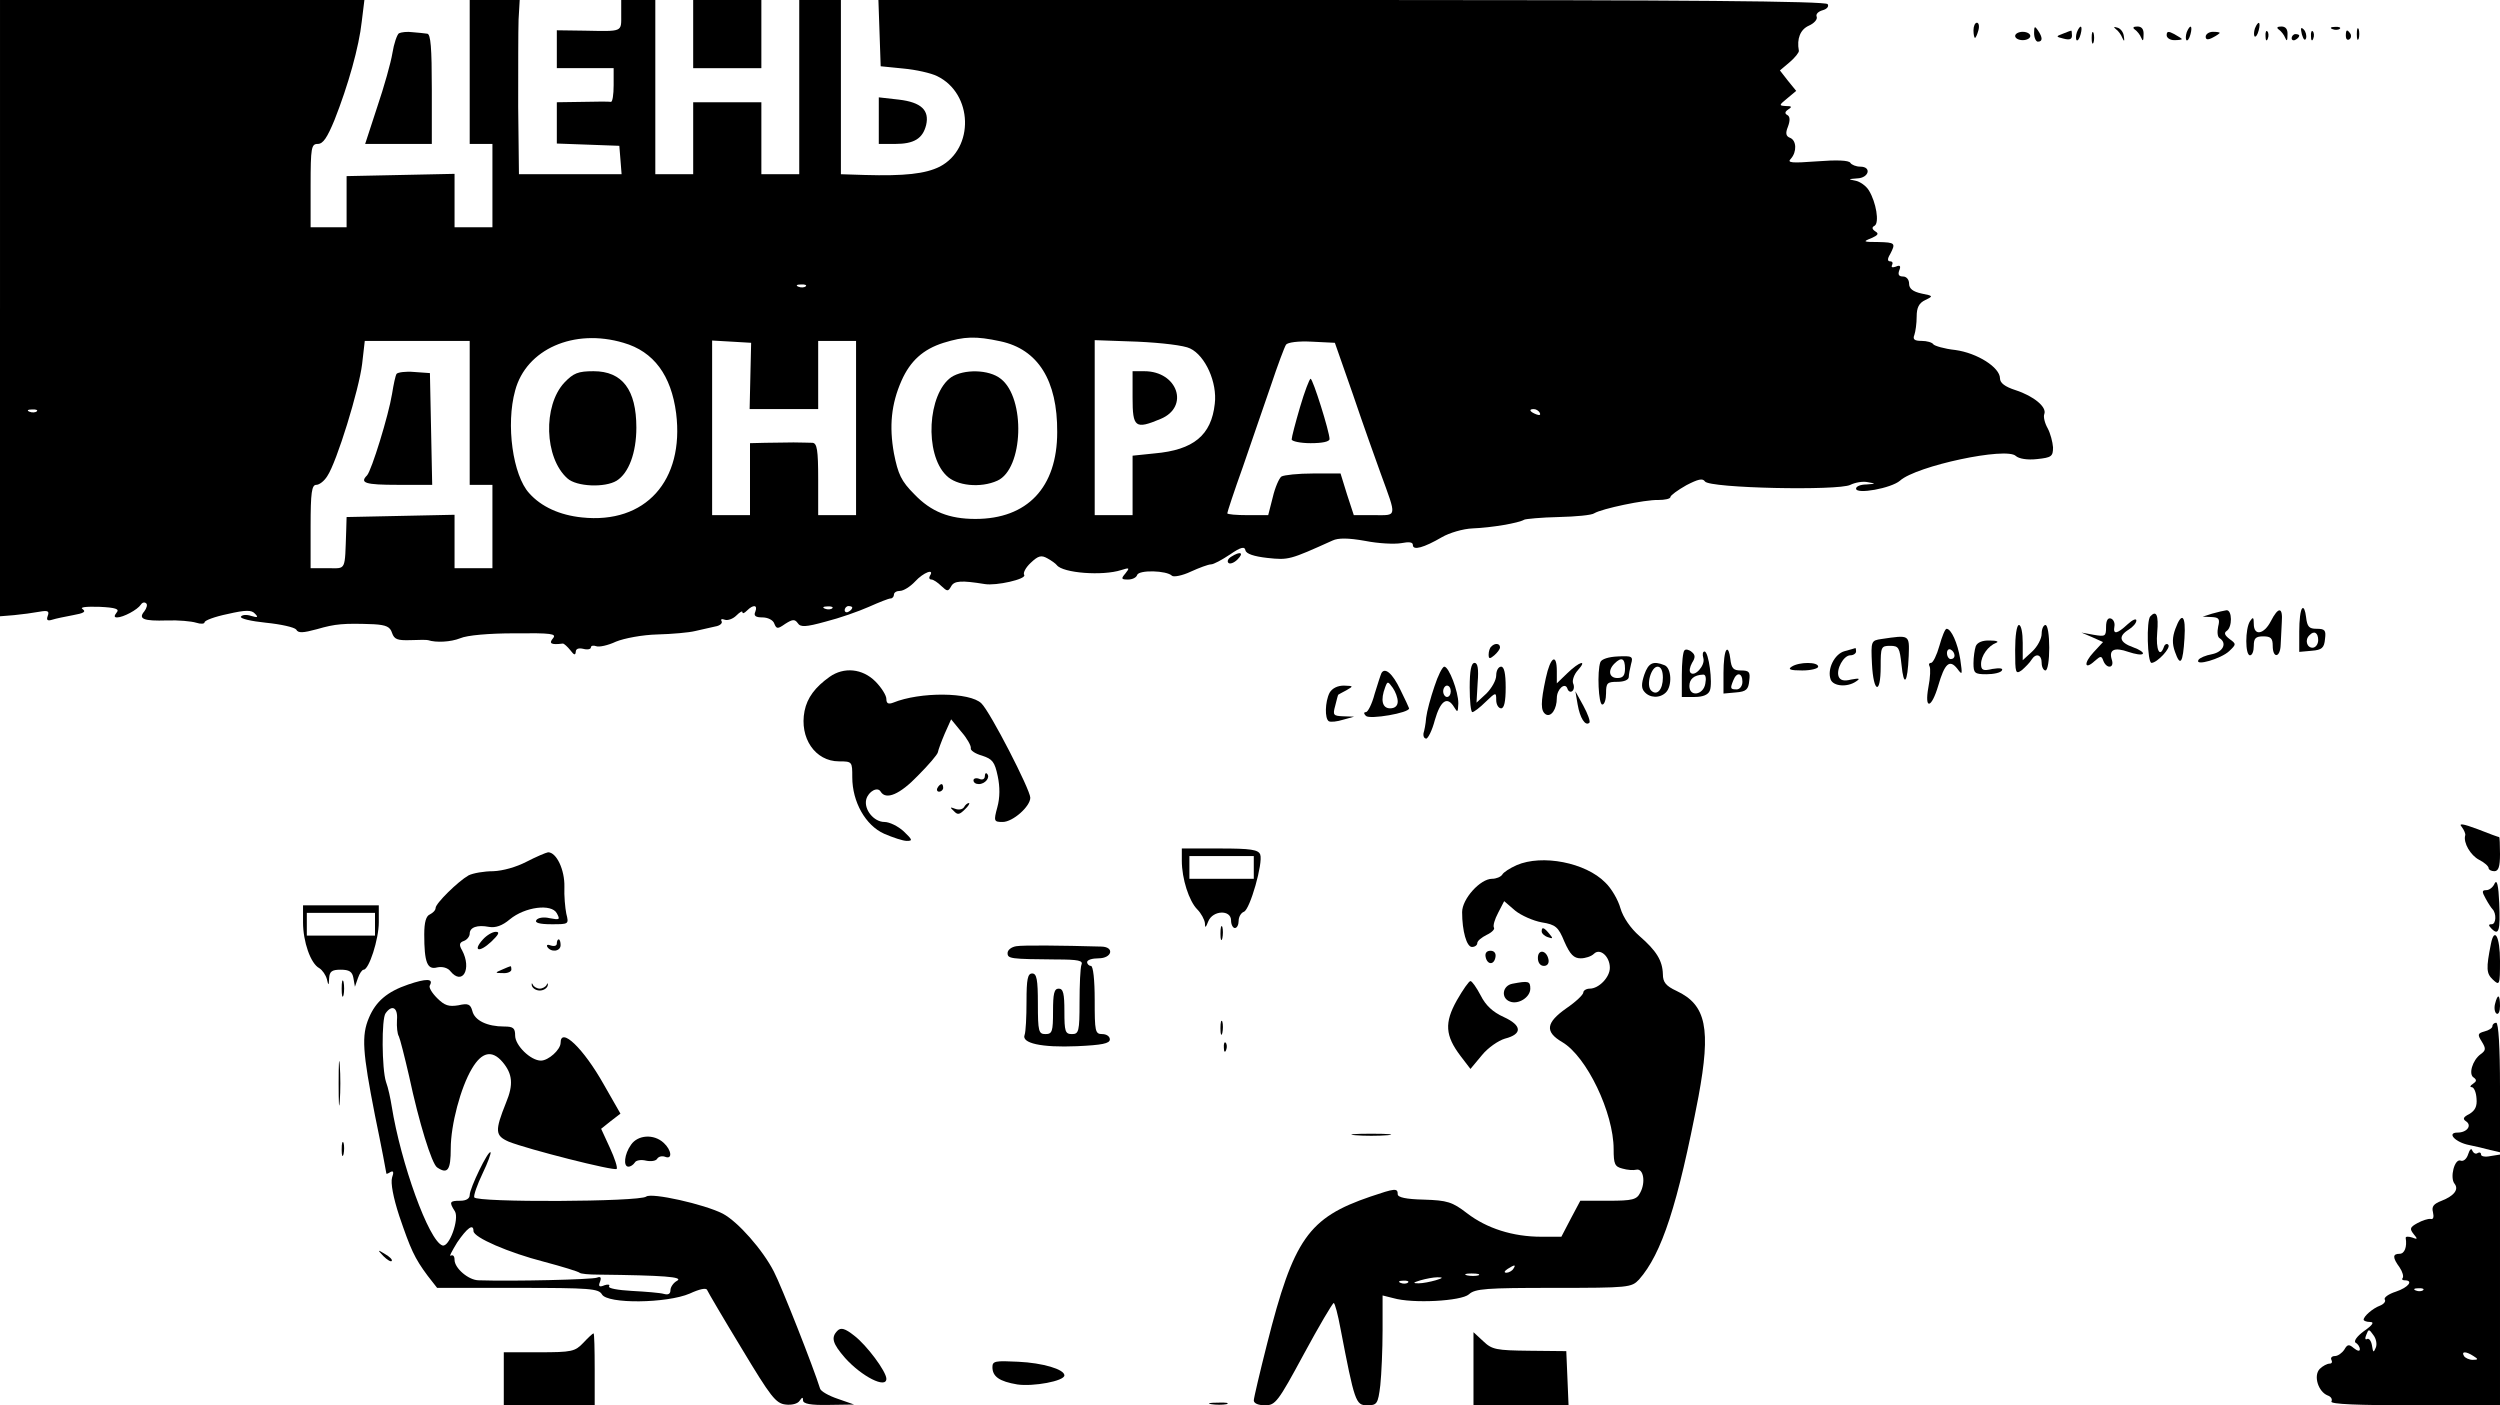 <?xml version="1.0" standalone="no"?>
<!DOCTYPE svg PUBLIC "-//W3C//DTD SVG 20010904//EN"
 "http://www.w3.org/TR/2001/REC-SVG-20010904/DTD/svg10.dtd">
<svg version="1.0" xmlns="http://www.w3.org/2000/svg"
 width="660pt" height="371pt" viewBox="0 0 660 371"
 preserveAspectRatio="xMidYMid meet">

<g transform="translate(0,371) scale(0.1,-0.1)"
fill="#000000" stroke="none">
<path d="M0 2896 l0 -813 37 3 c21 2 51 6 67 9 22 4 27 2 22 -11 -4 -11 -1
-14 12 -10 9 3 34 8 55 12 28 5 35 9 25 16 -8 5 8 7 44 6 44 -2 54 -6 46 -15
-7 -9 -7 -13 1 -13 16 0 54 20 63 34 4 6 10 7 14 3 4 -3 1 -13 -5 -21 -17 -20
-2 -26 60 -24 30 1 64 -2 77 -6 12 -4 22 -3 22 1 0 5 27 15 61 22 48 11 63 11
72 1 10 -10 7 -11 -10 -6 -12 4 -24 3 -27 -2 -3 -5 27 -12 66 -16 40 -4 75
-12 80 -18 5 -10 18 -9 55 1 48 14 70 16 150 13 33 -2 43 -7 48 -23 6 -17 14
-20 48 -19 23 1 44 1 47 0 21 -7 60 -5 85 5 18 8 77 13 143 13 98 1 112 -1
102 -13 -12 -14 -5 -18 26 -14 3 0 12 -8 20 -18 9 -12 13 -14 14 -4 0 8 7 11
20 8 11 -3 20 -1 20 4 0 4 6 6 14 3 7 -3 31 2 52 12 22 9 70 18 109 19 39 1
84 5 100 9 17 4 40 9 53 12 13 2 20 9 17 14 -3 5 0 7 8 4 8 -3 22 2 31 11 9 9
16 13 16 9 0 -5 5 -3 12 4 17 17 29 15 22 -3 -5 -11 1 -15 19 -15 14 0 28 -7
31 -16 6 -15 9 -15 29 -1 19 12 25 13 33 2 7 -11 20 -11 74 4 36 9 87 27 114
39 27 12 52 22 57 22 5 0 9 5 9 10 0 6 7 10 16 10 9 0 27 11 40 25 22 24 52
35 39 15 -3 -5 -2 -10 4 -10 5 0 17 -8 26 -17 16 -15 18 -15 26 -1 8 15 27 16
89 6 30 -5 110 13 104 24 -4 5 4 20 17 32 20 19 28 21 44 12 11 -6 22 -14 25
-18 16 -21 121 -29 170 -13 22 7 23 6 11 -9 -12 -14 -11 -16 7 -16 11 0 22 5
24 12 5 14 78 12 92 -2 4 -4 27 0 50 11 22 10 46 19 53 19 7 0 29 12 50 26 29
20 39 22 41 11 2 -9 22 -16 58 -20 56 -6 59 -5 172 46 15 7 41 7 86 -1 35 -7
77 -9 95 -6 21 4 31 3 31 -5 0 -15 29 -7 77 21 19 11 55 22 81 23 50 2 121 14
136 23 4 2 45 6 91 7 45 1 88 5 94 10 20 12 133 36 169 35 17 0 32 3 32 8 0 4
19 18 42 31 31 16 43 19 49 10 11 -18 353 -25 384 -9 12 6 33 10 46 7 22 -4
22 -4 -3 -6 -16 0 -28 -5 -28 -11 0 -16 93 1 116 21 43 39 282 90 306 65 8 -7
30 -11 56 -8 38 4 42 7 42 31 -1 14 -7 37 -14 50 -8 14 -12 31 -9 38 7 18 -27
47 -76 63 -28 9 -41 19 -41 31 0 29 -60 67 -118 75 -29 3 -55 11 -58 15 -3 5
-17 9 -31 9 -19 0 -24 4 -19 16 3 9 6 30 6 48 0 24 6 36 23 44 21 10 21 11
-10 17 -23 5 -33 13 -33 26 0 11 -7 19 -16 19 -11 0 -14 5 -10 16 5 12 2 15
-9 10 -9 -3 -13 -2 -10 4 3 6 1 10 -5 10 -7 0 -8 6 0 19 15 29 14 31 -32 32
-39 0 -41 1 -18 10 18 8 21 12 11 18 -9 6 -10 11 -2 15 13 8 4 62 -15 93 -7
12 -24 24 -36 26 -20 4 -19 4 5 6 31 1 39 31 8 31 -11 0 -23 5 -26 10 -4 7
-37 8 -88 4 -68 -5 -80 -4 -69 7 16 18 15 48 -2 55 -11 4 -13 12 -6 29 6 16 6
27 -1 31 -8 4 -7 9 2 15 11 7 9 9 -6 9 -19 1 -19 2 3 20 l24 20 -22 27 -21 27
26 22 c14 12 25 26 24 30 -6 32 4 56 26 66 14 6 24 17 21 24 -3 7 5 14 16 17
11 3 17 10 13 16 -4 8 -381 11 -1256 11 l-1250 0 3 -87 3 -88 60 -6 c33 -3 73
-12 89 -20 95 -46 99 -191 7 -239 -38 -19 -93 -25 -198 -22 l-63 2 0 230 0
230 -55 0 -55 0 0 -230 0 -230 -50 0 -50 0 0 95 0 95 -90 0 -90 0 0 -95 0 -95
-50 0 -50 0 0 230 0 230 -45 0 -45 0 0 -40 c0 -45 5 -43 -97 -41 l-73 1 0 -50
0 -50 75 0 75 0 0 -45 c0 -25 -3 -44 -7 -44 -5 1 -38 1 -75 0 l-68 -1 0 -55 0
-54 83 -3 82 -3 3 -37 3 -38 -135 0 -136 0 -2 178 c0 97 0 201 1 230 l3 52
-66 0 -66 0 0 -190 0 -190 30 0 30 0 0 -110 0 -110 -50 0 -50 0 0 70 0 71
-142 -3 -143 -3 0 -68 0 -67 -47 0 -48 0 0 110 c0 101 2 110 19 110 14 0 25
17 44 63 36 91 65 194 72 260 l7 57 -481 0 -481 0 0 -814z m2127 58 c-3 -3
-12 -4 -19 -1 -8 3 -5 6 6 6 11 1 17 -2 13 -5z m-481 -149 c80 -23 126 -86
139 -186 22 -178 -81 -293 -249 -275 -58 6 -107 28 -139 64 -43 47 -62 181
-37 271 29 109 155 165 286 126z m995 4 c99 -21 151 -103 150 -240 0 -146 -79
-229 -216 -229 -69 0 -117 19 -161 65 -35 35 -43 53 -54 108 -13 72 -7 131 20
192 23 52 57 83 111 100 55 17 85 18 150 4z m-1401 -189 l0 -190 30 0 30 0 0
-110 0 -110 -50 0 -50 0 0 70 0 71 -142 -3 -143 -3 -1 -35 c-4 -110 1 -100
-49 -100 l-45 0 0 110 c0 90 3 110 15 110 8 0 21 10 29 23 25 37 84 229 92
296 l7 61 138 0 139 0 0 -190z m741 98 l-2 -88 90 0 91 0 0 90 0 90 50 0 50 0
0 -230 0 -230 -50 0 -50 0 0 95 c0 77 -3 95 -15 96 -8 0 -31 1 -50 1 -19 0
-53 -1 -75 -1 l-40 -1 0 -95 0 -95 -50 0 -50 0 0 231 0 230 52 -3 51 -3 -2
-87z m1161 72 c40 -19 72 -90 65 -146 -9 -83 -56 -122 -159 -131 l-58 -6 0
-78 0 -79 -50 0 -50 0 0 231 0 231 113 -4 c64 -3 124 -10 139 -18z m431 -125
c26 -77 59 -169 72 -205 43 -118 44 -110 -17 -110 l-54 0 -18 55 -17 55 -72 0
c-40 0 -77 -4 -84 -8 -6 -4 -17 -29 -23 -55 l-12 -47 -54 0 c-30 0 -54 2 -54
5 0 3 18 58 41 122 22 65 56 162 74 215 18 54 36 102 40 108 4 6 32 10 68 8
l61 -3 49 -140z m-3476 -41 c-3 -3 -12 -4 -19 -1 -8 3 -5 6 6 6 11 1 17 -2 13
-5z m3968 -4 c3 -6 -1 -7 -9 -4 -18 7 -21 14 -7 14 6 0 13 -4 16 -10z m-1868
-516 c-3 -3 -12 -4 -19 -1 -8 3 -5 6 6 6 11 1 17 -2 13 -5z m53 2 c0 -3 -4 -8
-10 -11 -5 -3 -10 -1 -10 4 0 6 5 11 10 11 6 0 10 -2 10 -4z"/>
<path d="M1490 2700 c-57 -61 -53 -199 8 -253 24 -22 99 -25 130 -6 32 20 52
74 52 140 0 100 -37 149 -113 149 -41 0 -53 -5 -77 -30z"/>
<path d="M2511 2714 c-62 -44 -71 -202 -13 -259 27 -28 91 -34 135 -14 69 31
75 218 9 269 -31 25 -98 26 -131 4z"/>
<path d="M1047 2723 c-3 -4 -8 -28 -12 -53 -9 -56 -54 -202 -66 -215 -20 -20
-5 -25 81 -25 l91 0 -3 148 -3 147 -42 3 c-22 2 -43 -1 -46 -5z"/>
<path d="M2990 2660 c0 -79 7 -84 74 -56 77 32 45 126 -43 126 l-31 0 0 -70z"/>
<path d="M3432 2635 c-12 -41 -22 -79 -22 -85 0 -5 23 -10 50 -10 31 0 50 4
50 11 0 19 -44 159 -50 159 -3 0 -16 -34 -28 -75z"/>
<path d="M1830 3620 l0 -90 90 0 90 0 0 90 0 90 -90 0 -90 0 0 -90z"/>
<path d="M5210 3630 c0 -11 2 -20 4 -20 2 0 6 9 9 20 3 11 1 20 -4 20 -5 0 -9
-9 -9 -20z"/>
<path d="M5953 3635 c-3 -9 -3 -18 -1 -21 3 -3 8 4 11 16 6 23 -1 27 -10 5z"/>
<path d="M5370 3623 c0 -13 5 -23 10 -23 13 0 13 11 0 30 -8 12 -10 11 -10 -7z"/>
<path d="M5483 3625 c-3 -9 -3 -18 -1 -21 3 -3 8 4 11 16 6 23 -1 27 -10 5z"/>
<path d="M5586 3633 c6 -4 14 -15 17 -23 5 -11 6 -9 4 4 -1 11 -9 21 -17 23
-10 3 -11 2 -4 -4z"/>
<path d="M5636 3632 c6 -4 14 -14 17 -22 4 -10 6 -8 6 8 1 15 -5 22 -16 22
-11 0 -14 -3 -7 -8z"/>
<path d="M5773 3625 c-3 -9 -3 -18 -1 -21 3 -3 8 4 11 16 6 23 -1 27 -10 5z"/>
<path d="M6016 3632 c6 -4 14 -14 17 -22 4 -10 6 -8 6 8 1 15 -5 22 -16 22
-11 0 -14 -3 -7 -8z"/>
<path d="M6077 3619 c4 -13 8 -18 11 -10 2 7 -1 18 -6 23 -8 8 -9 4 -5 -13z"/>
<path d="M6158 3633 c7 -3 16 -2 19 1 4 3 -2 6 -13 5 -11 0 -14 -3 -6 -6z"/>
<path d="M6222 3620 c0 -14 2 -19 5 -12 2 6 2 18 0 25 -3 6 -5 1 -5 -13z"/>
<path d="M1053 3622 c-5 -4 -13 -27 -17 -52 -4 -25 -22 -89 -40 -142 l-32 -98
88 0 88 0 0 145 c0 109 -3 145 -12 146 -7 1 -25 3 -39 4 -14 2 -30 0 -36 -3z"/>
<path d="M5320 3615 c0 -6 9 -11 20 -11 11 0 20 5 20 11 0 6 -9 11 -20 11 -11
0 -20 -5 -20 -11z"/>
<path d="M5446 3621 c-19 -7 -19 -8 2 -13 15 -4 22 -2 22 8 0 8 -1 14 -2 13
-2 0 -12 -4 -22 -8z"/>
<path d="M5522 3610 c0 -14 2 -19 5 -12 2 6 2 18 0 25 -3 6 -5 1 -5 -13z"/>
<path d="M5720 3617 c0 -7 9 -13 20 -13 11 0 20 1 20 3 0 1 -9 7 -20 13 -15 8
-20 8 -20 -3z"/>
<path d="M5823 3613 c0 -8 6 -9 19 -2 10 5 18 11 18 12 0 2 -8 3 -18 3 -10 0
-19 -6 -19 -13z"/>
<path d="M5981 3614 c0 -11 3 -14 6 -6 3 7 2 16 -1 19 -3 4 -6 -2 -5 -13z"/>
<path d="M6101 3614 c0 -11 3 -14 6 -6 3 7 2 16 -1 19 -3 4 -6 -2 -5 -13z"/>
<path d="M6193 3615 c0 -8 4 -12 9 -9 5 3 6 10 3 15 -9 13 -12 11 -12 -6z"/>
<path d="M6050 3609 c0 -5 5 -7 10 -4 6 3 10 8 10 11 0 2 -4 4 -10 4 -5 0 -10
-5 -10 -11z"/>
<path d="M2320 3391 l0 -61 43 0 c50 0 73 14 82 50 9 39 -13 60 -72 67 l-53 6
0 -62z"/>
<path d="M3250 2240 c-8 -5 -11 -12 -7 -16 4 -4 15 0 24 9 18 18 8 23 -17 7z"/>
<path d="M6078 2104 c-5 -4 -8 -32 -8 -61 l0 -54 33 3 c27 2 33 8 35 31 3 23
0 27 -22 27 -20 0 -25 5 -28 31 -2 17 -6 27 -10 23z m42 -84 c0 -11 -7 -20
-15 -20 -15 0 -21 21 -8 33 12 13 23 7 23 -13z"/>
<path d="M5840 2090 l-25 -8 24 -1 c19 -1 22 -5 17 -25 -3 -14 -2 -28 4 -31
20 -13 9 -36 -20 -42 -17 -3 -33 -10 -36 -15 -11 -18 60 3 81 23 19 18 19 19
1 32 -13 10 -15 16 -8 21 16 10 15 56 0 55 -7 -1 -24 -5 -38 -9z"/>
<path d="M5995 2070 c-18 -35 -45 -40 -45 -7 0 18 -2 19 -10 7 -13 -20 -13
-90 0 -90 6 0 10 11 10 25 0 20 5 25 25 25 20 0 25 -5 25 -25 0 -34 20 -32 21
3 1 15 2 42 3 60 3 40 -9 41 -29 2z"/>
<path d="M5677 2083 c-11 -10 -8 -123 3 -123 15 0 53 41 44 48 -3 4 -9 1 -11
-5 -11 -32 -22 -8 -18 37 4 46 -2 60 -18 43z"/>
<path d="M5560 2055 c0 -25 -2 -26 -32 -21 l-33 6 28 -12 29 -13 -25 -27 c-27
-29 -24 -48 3 -23 16 14 18 14 23 0 9 -22 30 -19 22 4 -8 26 7 33 44 20 18 -6
35 -9 38 -5 3 3 -8 11 -25 17 -37 13 -41 29 -12 47 11 7 20 17 20 24 0 6 -10
2 -23 -10 -28 -26 -39 -28 -35 -6 2 10 -3 19 -9 21 -8 3 -13 -5 -13 -22z"/>
<path d="M5743 2050 c-8 -22 -9 -39 -1 -61 14 -40 21 -30 25 36 4 61 -7 71
-24 25z"/>
<path d="M5320 1994 c0 -62 1 -65 18 -53 9 8 21 20 25 27 12 19 27 14 27 -8 0
-11 5 -20 10 -20 6 0 10 27 10 60 0 33 -4 60 -10 60 -5 0 -10 -10 -10 -23 0
-13 -11 -34 -25 -47 l-25 -23 0 46 c0 26 -4 47 -10 47 -6 0 -10 -29 -10 -66z"/>
<path d="M5120 2005 c-7 -25 -17 -45 -22 -45 -5 0 -7 -4 -4 -9 3 -5 2 -30 -3
-55 -11 -61 8 -57 26 4 17 59 30 70 50 45 14 -19 14 -17 8 25 -7 43 -24 80
-36 80 -4 0 -12 -20 -19 -45z m40 -26 c0 -5 -4 -9 -10 -9 -5 0 -10 7 -10 16 0
8 5 12 10 9 6 -3 10 -10 10 -16z"/>
<path d="M4967 2023 c-27 -4 -28 -5 -25 -66 4 -77 23 -82 23 -7 0 52 1 55 25
55 23 0 25 -5 30 -50 6 -61 16 -49 19 23 2 57 3 56 -72 45z"/>
<path d="M5216 2004 c-3 -9 -6 -29 -6 -45 0 -26 3 -29 34 -29 19 0 38 4 41 10
4 6 -6 7 -25 4 -25 -6 -30 -3 -30 13 0 22 19 48 40 56 8 3 1 6 -16 6 -20 1
-34 -5 -38 -15z"/>
<path d="M3937 2003 c-4 -3 -7 -13 -7 -21 0 -12 3 -12 15 -2 8 7 15 16 15 21
0 11 -14 12 -23 2z"/>
<path d="M4447 1993 c-4 -3 -7 -33 -7 -65 l0 -58 34 0 c22 0 36 6 40 17 8 20
-3 103 -14 103 -5 0 -6 -8 -3 -18 5 -19 -23 -50 -34 -38 -4 4 -2 15 4 26 9 14
9 21 -1 29 -7 6 -16 8 -19 4z m55 -88 c-5 -30 -42 -36 -42 -6 0 18 12 29 36
30 7 1 9 -9 6 -24z"/>
<path d="M4558 1994 c-5 -4 -8 -32 -8 -61 l0 -54 33 3 c27 2 33 8 35 31 3 23
0 27 -22 27 -20 0 -25 5 -28 31 -2 17 -6 27 -10 23z m42 -84 c0 -11 -7 -20
-15 -20 -17 0 -18 2 -9 24 9 23 24 20 24 -4z"/>
<path d="M4870 1991 c-27 -7 -47 -48 -37 -75 7 -18 44 -21 67 -5 12 8 9 9 -13
5 -19 -5 -29 -2 -33 8 -7 19 13 56 31 56 8 0 15 5 15 10 0 6 -1 10 -2 9 -2 -1
-14 -4 -28 -8z"/>
<path d="M4225 1962 c-9 -24 -5 -112 5 -112 6 0 10 14 10 30 0 27 3 30 30 30
17 0 30 5 30 13 0 6 3 22 6 34 6 20 3 22 -35 20 -24 -1 -43 -7 -46 -15z m65
-17 c0 -18 -5 -25 -20 -25 -22 0 -26 20 -8 38 19 19 28 14 28 -13z"/>
<path d="M4081 1920 c-14 -65 -14 -87 0 -96 14 -8 29 14 29 43 0 24 22 43 28
25 2 -7 8 -10 12 -7 5 3 7 12 3 21 -3 8 3 24 12 34 27 30 5 24 -27 -7 l-28
-27 0 32 c0 49 -17 38 -29 -18z"/>
<path d="M3880 1895 c0 -36 3 -65 7 -65 4 0 20 12 35 27 27 26 28 26 28 5 0
-12 6 -22 13 -22 8 0 12 18 12 55 0 37 -4 55 -12 55 -7 0 -13 -10 -13 -23 0
-13 -12 -34 -26 -48 l-26 -24 3 53 c3 37 0 52 -8 52 -9 0 -13 -20 -13 -65z"/>
<path d="M4341 1929 c-8 -24 -8 -36 0 -45 14 -17 41 -18 57 -2 17 17 15 65 -4
72 -30 12 -42 6 -53 -25z m49 -8 c0 -32 -16 -49 -31 -34 -14 14 0 63 17 63 9
0 14 -11 14 -29z"/>
<path d="M4730 1950 c-11 -7 -4 -10 28 -10 23 0 42 5 42 10 0 13 -50 13 -70 0z"/>
<path d="M3787 1898 c-10 -29 -20 -66 -22 -83 -1 -16 -5 -35 -7 -41 -1 -7 1
-13 7 -14 5 0 16 22 23 49 15 52 33 64 51 34 9 -15 10 -14 11 10 0 32 -25 97
-37 97 -5 0 -17 -24 -26 -52z m43 -13 c0 -8 -4 -15 -10 -15 -5 0 -10 7 -10 15
0 8 5 15 10 15 6 0 10 -7 10 -15z"/>
<path d="M2190 1923 c-38 -27 -59 -55 -66 -90 -14 -71 28 -133 91 -133 35 0
35 -1 35 -42 0 -65 35 -127 84 -149 23 -10 50 -19 60 -19 16 0 15 3 -8 25 -15
14 -38 25 -51 25 -28 0 -55 33 -48 60 6 21 30 34 38 20 14 -23 51 -7 98 42 28
28 52 56 53 62 1 6 9 28 18 49 l17 38 27 -33 c15 -17 26 -37 25 -43 -2 -6 12
-15 30 -20 27 -9 33 -16 41 -54 6 -28 6 -57 -1 -82 -10 -37 -9 -39 14 -39 27
0 73 41 73 64 0 21 -106 227 -129 249 -30 30 -162 31 -233 2 -13 -5 -18 -2
-18 10 0 9 -13 30 -29 46 -34 34 -83 39 -121 12z"/>
<path d="M3647 1933 c-2 -4 -10 -29 -18 -55 -7 -27 -18 -48 -23 -48 -6 0 -6
-4 0 -10 10 -10 115 8 114 20 -1 3 -11 25 -23 49 -21 44 -41 60 -50 44z m43
-75 c0 -11 -7 -18 -20 -18 -21 0 -26 22 -13 56 6 16 7 16 20 -2 7 -10 13 -26
13 -36z"/>
<path d="M3510 1881 c-12 -24 -13 -68 -2 -75 5 -3 22 -1 38 4 l29 8 -29 1
c-26 1 -28 3 -21 28 4 16 7 28 8 29 1 1 11 6 22 12 19 11 18 11 -7 12 -17 0
-31 -7 -38 -19z"/>
<path d="M4165 1850 c6 -35 20 -58 31 -48 3 3 -4 23 -16 45 l-21 38 6 -35z"/>
<path d="M2600 1661 c0 -8 -7 -11 -15 -7 -8 3 -15 1 -15 -4 0 -6 6 -10 14 -10
17 0 31 18 22 27 -3 4 -6 1 -6 -6z"/>
<path d="M2475 1630 c-3 -5 -1 -10 4 -10 6 0 11 5 11 10 0 6 -2 10 -4 10 -3 0
-8 -4 -11 -10z"/>
<path d="M2545 1579 c-4 -6 -14 -8 -24 -4 -13 5 -14 4 -3 -6 10 -11 15 -10 29
4 10 9 14 17 11 17 -4 0 -10 -5 -13 -11z"/>
<path d="M6499 1527 c6 -8 11 -19 9 -23 -5 -19 14 -52 37 -64 14 -7 25 -17 25
-22 0 -4 7 -8 15 -8 11 0 15 12 15 45 0 25 -1 45 -2 45 -2 0 -27 9 -57 21 -40
15 -51 16 -42 6z"/>
<path d="M3120 1438 c0 -48 19 -107 41 -129 10 -10 19 -27 20 -36 0 -14 2 -13
9 5 12 29 60 31 60 2 0 -11 5 -20 10 -20 6 0 10 9 10 19 0 10 6 21 14 24 16 6
51 129 43 151 -5 13 -25 16 -107 16 l-100 0 0 -32z m190 -18 l0 -30 -85 0 -85
0 0 30 0 30 85 0 85 0 0 -30z"/>
<path d="M1390 1435 c-27 -14 -62 -24 -88 -25 -24 0 -53 -5 -65 -11 -28 -16
-87 -74 -87 -86 0 -6 -7 -13 -15 -17 -10 -4 -15 -20 -15 -53 0 -74 8 -94 34
-87 14 3 28 -1 35 -10 32 -39 57 6 31 55 -9 15 -7 21 5 25 8 3 15 12 15 19 0
17 20 24 51 18 17 -3 35 3 55 20 40 33 110 42 124 16 9 -17 8 -18 -19 -13 -16
4 -31 1 -35 -5 -5 -7 8 -11 40 -11 46 0 46 0 39 28 -3 15 -6 47 -5 71 1 45
-21 91 -43 91 -6 -1 -32 -12 -57 -25z"/>
<path d="M4004 1426 c-18 -8 -35 -19 -38 -25 -4 -6 -16 -11 -27 -11 -31 0 -79
-53 -79 -88 0 -50 12 -92 26 -92 8 0 14 5 14 10 0 6 11 15 25 22 13 6 22 15
19 19 -3 5 2 22 11 39 l16 31 29 -25 c16 -13 48 -27 70 -31 37 -6 44 -12 60
-51 15 -34 25 -44 43 -44 12 0 28 5 35 12 16 16 42 -7 42 -37 0 -25 -29 -55
-53 -55 -9 0 -17 -5 -17 -10 0 -6 -20 -25 -45 -42 -54 -38 -57 -62 -11 -89 65
-38 136 -187 136 -283 0 -39 3 -46 23 -51 13 -4 30 -5 37 -3 19 4 25 -34 10
-61 -9 -18 -20 -21 -84 -21 l-74 0 -25 -47 -25 -48 -53 0 c-75 0 -144 22 -196
62 -39 30 -52 34 -114 36 -47 1 -69 6 -69 14 0 17 -7 16 -72 -6 -164 -56 -203
-112 -273 -389 -19 -75 -35 -143 -35 -149 0 -8 12 -13 30 -13 27 0 34 9 102
135 40 74 76 135 79 135 3 0 11 -30 18 -68 37 -192 40 -202 70 -202 26 0 29 3
35 53 3 28 6 94 6 145 l0 92 28 -7 c51 -15 180 -8 200 10 16 15 46 17 224 17
199 0 205 1 225 22 60 68 102 196 157 483 33 179 21 242 -58 279 -28 13 -36
23 -36 44 -1 36 -17 62 -62 101 -23 20 -43 49 -50 73 -6 22 -24 53 -40 68 -52
53 -167 75 -234 46z m-9 -1066 c-3 -5 -12 -10 -18 -10 -7 0 -6 4 3 10 19 12
23 12 15 0z m-92 -17 c-7 -2 -21 -2 -30 0 -10 3 -4 5 12 5 17 0 24 -2 18 -5z
m-113 -13 c-14 -4 -34 -8 -45 -8 -16 0 -15 2 5 8 14 4 34 8 45 8 16 0 15 -2
-5 -8z m-73 -6 c-3 -3 -12 -4 -19 -1 -8 3 -5 6 6 6 11 1 17 -2 13 -5z"/>
<path d="M6586 1378 c-4 -10 -14 -18 -22 -18 -12 0 -12 -4 -2 -22 7 -13 15
-25 18 -28 11 -11 10 -40 -2 -40 -9 0 -9 -3 0 -12 19 -19 23 -5 20 68 -2 47
-6 63 -12 52z"/>
<path d="M800 1275 c0 -51 20 -109 43 -121 8 -5 17 -18 20 -29 4 -18 5 -18 6
3 1 17 7 22 30 22 23 0 31 -5 34 -22 l4 -23 8 23 c4 12 11 22 15 22 14 0 40
80 40 125 l0 45 -100 0 -100 0 0 -45z m190 -5 l0 -30 -90 0 -90 0 0 30 0 30
90 0 90 0 0 -30z"/>
<path d="M3222 1245 c0 -16 2 -22 5 -12 2 9 2 23 0 30 -3 6 -5 -1 -5 -18z"/>
<path d="M4070 1251 c0 -5 7 -12 16 -15 14 -5 15 -4 4 9 -14 17 -20 19 -20 6z"/>
<path d="M1275 1230 c-28 -31 -10 -36 22 -6 20 19 23 26 12 26 -9 0 -24 -9
-34 -20z"/>
<path d="M6576 1218 c-13 -65 -12 -78 5 -94 18 -17 19 -15 19 49 0 65 -15 91
-24 45z"/>
<path d="M1470 1219 c0 -6 -7 -8 -16 -5 -8 3 -12 2 -9 -4 10 -15 35 -12 35 5
0 8 -2 15 -5 15 -3 0 -5 -5 -5 -11z"/>
<path d="M2683 1212 c-13 -2 -23 -10 -23 -18 0 -15 7 -16 128 -17 59 0 72 -3
67 -14 -3 -8 -5 -53 -5 -99 0 -77 -2 -84 -20 -84 -18 0 -20 7 -20 60 0 47 -3
60 -15 60 -12 0 -15 -13 -15 -60 0 -53 -2 -60 -20 -60 -18 0 -20 7 -20 80 0
64 -3 80 -15 80 -12 0 -15 -15 -15 -74 0 -41 -2 -80 -5 -88 -9 -22 44 -34 138
-30 66 3 87 7 87 18 0 8 -9 14 -20 14 -19 0 -20 7 -20 90 0 53 -4 90 -10 90
-5 0 -10 5 -10 10 0 6 14 10 30 10 36 0 43 30 8 31 -107 3 -207 4 -225 1z"/>
<path d="M3922 1184 c4 -21 22 -23 26 -1 2 10 -3 17 -13 17 -10 0 -15 -6 -13
-16z"/>
<path d="M4060 1181 c0 -12 6 -21 16 -21 9 0 14 7 12 17 -5 25 -28 28 -28 4z"/>
<path d="M1325 1150 c-19 -8 -19 -9 3 -9 12 -1 22 4 22 9 0 6 -1 10 -2 9 -2 0
-12 -4 -23 -9z"/>
<path d="M902 1100 c0 -19 2 -27 5 -17 2 9 2 25 0 35 -3 9 -5 1 -5 -18z"/>
<path d="M1078 1111 c-56 -19 -86 -45 -104 -88 -20 -47 -17 -90 16 -258 17
-82 30 -151 30 -153 0 -2 5 0 11 4 8 4 9 -1 4 -15 -4 -14 3 -52 19 -101 30
-88 40 -111 75 -158 l25 -32 212 0 c192 0 214 -2 223 -17 14 -26 172 -24 232
2 26 12 44 16 46 9 2 -5 43 -75 91 -154 77 -128 90 -145 116 -148 16 -2 32 2
37 10 7 10 9 10 9 1 0 -9 20 -13 68 -12 l67 1 -43 15 c-24 8 -45 20 -47 27
-17 55 -102 271 -122 309 -29 57 -95 132 -135 153 -49 25 -188 56 -202 45 -17
-14 -449 -16 -454 -2 -2 5 8 34 22 63 14 29 23 54 21 56 -6 6 -55 -95 -55
-113 0 -9 -9 -15 -25 -15 -28 0 -30 -3 -14 -28 12 -20 -15 -96 -33 -90 -36 12
-110 218 -134 368 -3 19 -9 48 -15 64 -11 34 -12 167 -1 181 17 24 33 15 30
-18 -1 -18 1 -37 5 -43 3 -6 15 -53 27 -105 26 -122 60 -232 74 -241 28 -19
36 -7 36 50 0 62 26 161 56 211 26 44 53 50 81 17 26 -31 29 -59 9 -107 -30
-75 -29 -87 7 -103 50 -20 278 -78 285 -72 3 3 -5 28 -18 56 l-23 50 25 20 26
20 -44 77 c-54 96 -114 153 -114 110 0 -18 -32 -47 -52 -47 -27 0 -68 40 -68
66 0 20 -5 24 -29 24 -45 0 -78 16 -84 41 -5 18 -11 21 -37 15 -25 -4 -36 -1
-56 19 -14 14 -23 29 -19 34 10 18 -10 18 -57 2z m172 -651 c0 -17 93 -57 186
-81 49 -13 91 -26 94 -29 3 -3 25 -5 50 -5 173 -2 224 -6 208 -16 -10 -5 -18
-17 -18 -25 0 -10 -6 -13 -17 -10 -10 3 -48 6 -85 8 -37 2 -64 7 -60 12 3 5
-3 6 -12 3 -14 -6 -17 -3 -12 9 4 11 2 15 -8 11 -12 -5 -220 -10 -312 -7 -27
0 -64 32 -64 54 0 10 -4 14 -10 11 -5 -3 3 12 17 35 26 38 43 51 43 30z"/>
<path d="M1404 1108 c2 -7 11 -13 21 -13 10 0 19 6 21 13 1 7 0 8 -3 2 -2 -5
-11 -10 -18 -10 -7 0 -16 5 -18 10 -3 6 -4 5 -3 -2z"/>
<path d="M3846 1069 c-33 -59 -31 -93 10 -147 l26 -34 30 36 c16 20 44 39 61
44 47 12 45 35 -3 57 -29 13 -48 31 -61 57 -11 21 -23 38 -27 38 -4 0 -20 -23
-36 -51z"/>
<path d="M3993 1113 c-27 -5 -31 -38 -7 -47 22 -9 54 11 54 34 0 20 -5 21 -47
13z"/>
<path d="M6587 1060 c-3 -11 -1 -23 4 -26 5 -3 9 6 9 20 0 31 -6 34 -13 6z"/>
<path d="M3222 995 c0 -16 2 -22 5 -12 2 9 2 23 0 30 -3 6 -5 -1 -5 -18z"/>
<path d="M6580 1001 c0 -5 -9 -11 -21 -14 -18 -5 -19 -8 -7 -27 11 -18 11 -23
-3 -33 -22 -16 -33 -54 -18 -62 8 -6 7 -10 -2 -16 -8 -5 -9 -9 -4 -9 6 0 12
-13 13 -30 2 -21 -4 -32 -19 -41 -16 -8 -18 -13 -9 -19 17 -11 3 -30 -22 -30
-30 0 -6 -26 31 -33 16 -3 40 -9 55 -13 l26 -6 0 171 c0 107 -4 171 -10 171
-5 0 -10 -4 -10 -9z"/>
<path d="M3231 944 c0 -11 3 -14 6 -6 3 7 2 16 -1 19 -3 4 -6 -2 -5 -13z"/>
<path d="M894 850 c0 -52 1 -74 3 -47 2 26 2 68 0 95 -2 26 -3 4 -3 -48z"/>
<path d="M3578 713 c23 -2 61 -2 85 0 23 2 4 4 -43 4 -47 0 -66 -2 -42 -4z"/>
<path d="M1666 688 c-18 -25 -21 -58 -7 -58 6 0 13 5 17 11 3 6 17 8 29 5 13
-3 27 -1 30 5 4 6 13 8 21 5 20 -8 17 18 -4 37 -26 24 -68 21 -86 -5z"/>
<path d="M902 675 c0 -16 2 -22 5 -12 2 9 2 23 0 30 -3 6 -5 -1 -5 -18z"/>
<path d="M6516 663 c-4 -13 -13 -20 -20 -17 -16 6 -29 -45 -16 -61 12 -15 -1
-32 -34 -45 -21 -8 -27 -15 -23 -30 3 -13 1 -20 -6 -18 -7 1 -22 -4 -35 -11
-20 -11 -21 -15 -10 -29 11 -13 11 -15 -4 -9 -10 3 -17 3 -17 -1 4 -24 -3 -42
-16 -42 -19 0 -19 -10 0 -36 8 -12 11 -24 8 -28 -3 -3 -1 -6 5 -6 25 0 10 -19
-23 -30 -19 -6 -33 -16 -29 -21 3 -5 -3 -12 -13 -16 -19 -7 -43 -28 -43 -37 0
-3 8 -6 17 -6 12 0 7 -8 -16 -24 -19 -14 -28 -27 -22 -31 6 -3 11 -11 11 -17
0 -6 -6 -5 -16 3 -13 11 -17 10 -25 -4 -6 -9 -17 -17 -25 -17 -8 0 -12 -5 -9
-10 3 -6 1 -10 -5 -10 -6 0 -18 -6 -26 -14 -17 -18 -4 -60 21 -70 9 -3 13 -10
10 -16 -4 -7 71 -10 219 -10 l226 0 0 331 0 331 -25 -4 c-14 -3 -25 -1 -25 4
0 5 -4 7 -9 4 -5 -4 -11 0 -14 6 -2 8 -7 4 -11 -9z m-119 -359 c-3 -3 -12 -4
-19 -1 -8 3 -5 6 6 6 11 1 17 -2 13 -5z m-125 -152 c-6 -14 -7 -13 -10 6 -2
12 -8 20 -13 17 -5 -3 -6 2 -2 11 6 16 7 16 19 -1 7 -9 10 -24 6 -33z m258
-22 c13 -8 13 -10 -2 -10 -9 0 -20 5 -23 10 -8 13 5 13 25 0z"/>
<path d="M1012 394 c10 -10 20 -16 22 -13 3 3 -5 11 -17 18 -21 13 -21 12 -5
-5z"/>
<path d="M2211 197 c-18 -18 -13 -34 20 -72 44 -49 109 -82 109 -55 0 19 -52
89 -85 114 -24 19 -35 22 -44 13z"/>
<path d="M1540 165 c-22 -23 -30 -25 -117 -25 l-93 0 0 -70 0 -70 120 0 120 0
0 95 c0 52 -1 95 -3 95 -2 0 -14 -11 -27 -25z"/>
<path d="M3890 97 l0 -97 125 0 126 0 -3 72 -3 71 -97 1 c-88 1 -99 3 -122 25
l-26 24 0 -96z"/>
<path d="M2620 101 c0 -25 18 -38 66 -46 42 -6 124 9 124 24 0 16 -57 33 -122
36 -60 3 -68 2 -68 -14z"/>
<path d="M3198 3 c12 -2 30 -2 40 0 9 3 -1 5 -23 4 -22 0 -30 -2 -17 -4z"/>
</g>
</svg>
